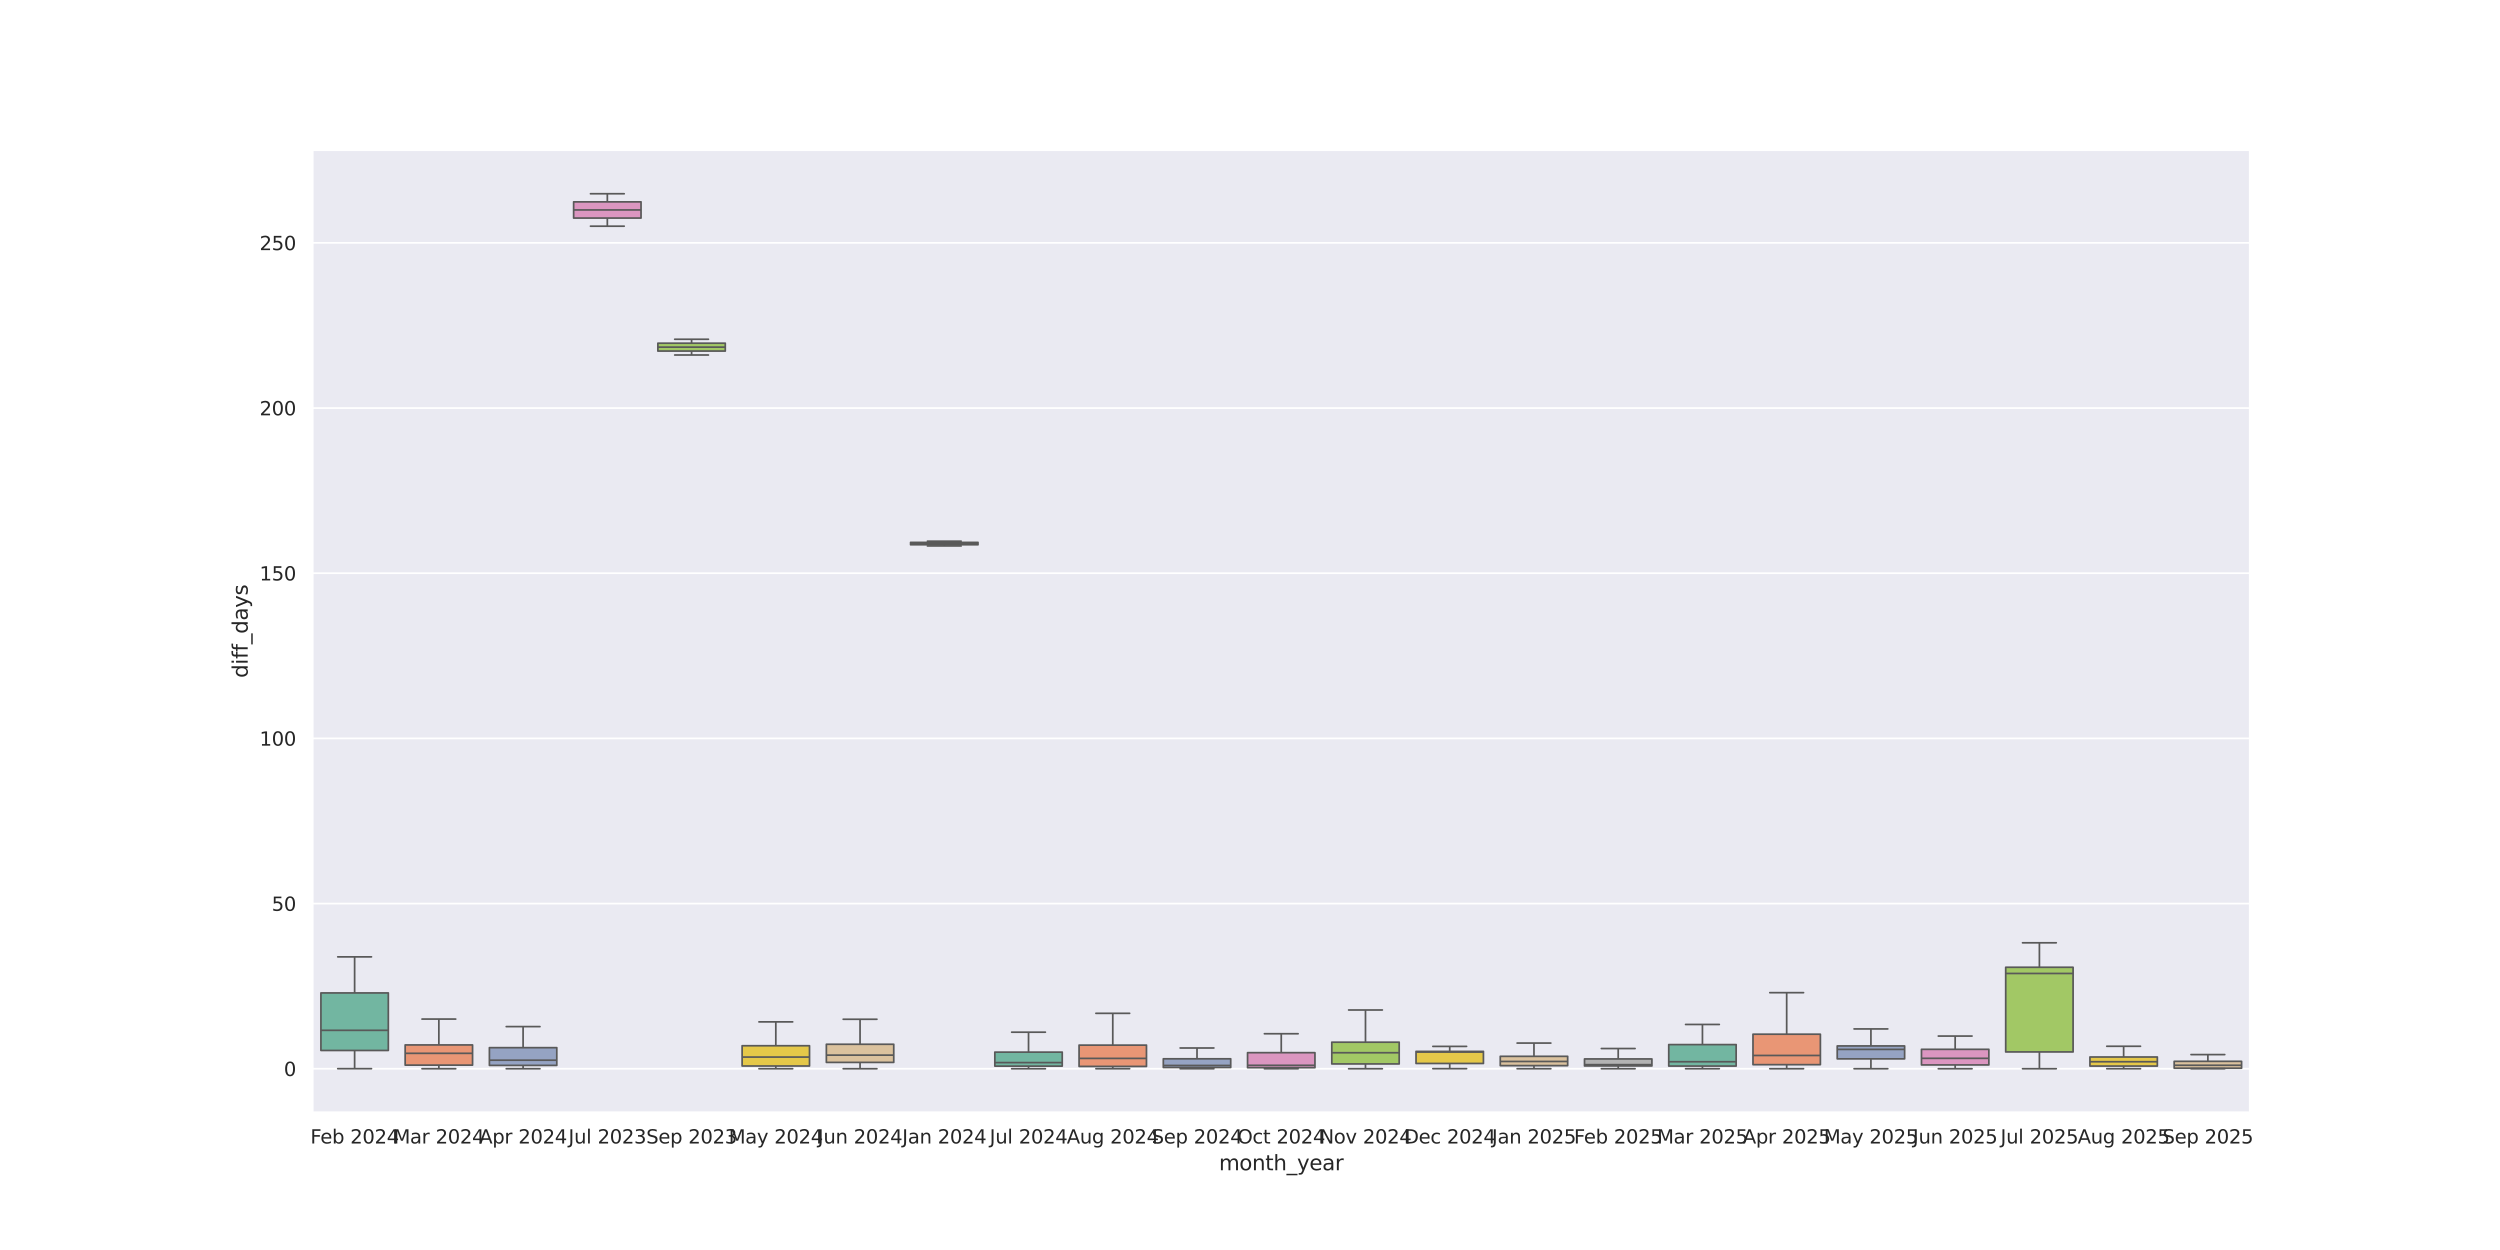 <?xml version="1.0" encoding="utf-8" standalone="no"?>
<!DOCTYPE svg PUBLIC "-//W3C//DTD SVG 1.1//EN"
  "http://www.w3.org/Graphics/SVG/1.1/DTD/svg11.dtd">
<svg xmlns:xlink="http://www.w3.org/1999/xlink" width="1440pt" height="720pt" viewBox="0 0 1440 720" xmlns="http://www.w3.org/2000/svg" version="1.1">
 <defs>
  <style type="text/css">*{stroke-linejoin: round; stroke-linecap: butt}</style>
 </defs>
 <g id="figure_1">
  <g id="patch_1">
   <path d="M 0 720 
L 1440 720 
L 1440 0 
L 0 0 
z
" style="fill: #ffffff"/>
  </g>
  <g id="axes_1">
   <g id="patch_2">
    <path d="M 180 640.8 
L 1296 640.8 
L 1296 86.4 
L 180 86.4 
z
" style="fill: #eaeaf2"/>
   </g>
   <g id="matplotlib.axis_1">
    <g id="xtick_1">
     <g id="text_1">
      <!-- Feb 2024 -->
      <g style="fill: #262626" transform="translate(178.779 658.658) scale(0.11 -0.11)">
       <defs>
        <path id="DejaVuSans-46" d="M 628 4666 
L 3309 4666 
L 3309 4134 
L 1259 4134 
L 1259 2759 
L 3109 2759 
L 3109 2228 
L 1259 2228 
L 1259 0 
L 628 0 
L 628 4666 
z
" transform="scale(0.016)"/>
        <path id="DejaVuSans-65" d="M 3597 1894 
L 3597 1613 
L 953 1613 
Q 991 1019 1311 708 
Q 1631 397 2203 397 
Q 2534 397 2845 478 
Q 3156 559 3463 722 
L 3463 178 
Q 3153 47 2828 -22 
Q 2503 -91 2169 -91 
Q 1331 -91 842 396 
Q 353 884 353 1716 
Q 353 2575 817 3079 
Q 1281 3584 2069 3584 
Q 2775 3584 3186 3129 
Q 3597 2675 3597 1894 
z
M 3022 2063 
Q 3016 2534 2758 2815 
Q 2500 3097 2075 3097 
Q 1594 3097 1305 2825 
Q 1016 2553 972 2059 
L 3022 2063 
z
" transform="scale(0.016)"/>
        <path id="DejaVuSans-62" d="M 3116 1747 
Q 3116 2381 2855 2742 
Q 2594 3103 2138 3103 
Q 1681 3103 1420 2742 
Q 1159 2381 1159 1747 
Q 1159 1113 1420 752 
Q 1681 391 2138 391 
Q 2594 391 2855 752 
Q 3116 1113 3116 1747 
z
M 1159 2969 
Q 1341 3281 1617 3432 
Q 1894 3584 2278 3584 
Q 2916 3584 3314 3078 
Q 3713 2572 3713 1747 
Q 3713 922 3314 415 
Q 2916 -91 2278 -91 
Q 1894 -91 1617 61 
Q 1341 213 1159 525 
L 1159 0 
L 581 0 
L 581 4863 
L 1159 4863 
L 1159 2969 
z
" transform="scale(0.016)"/>
        <path id="DejaVuSans-20" transform="scale(0.016)"/>
        <path id="DejaVuSans-32" d="M 1228 531 
L 3431 531 
L 3431 0 
L 469 0 
L 469 531 
Q 828 903 1448 1529 
Q 2069 2156 2228 2338 
Q 2531 2678 2651 2914 
Q 2772 3150 2772 3378 
Q 2772 3750 2511 3984 
Q 2250 4219 1831 4219 
Q 1534 4219 1204 4116 
Q 875 4013 500 3803 
L 500 4441 
Q 881 4594 1212 4672 
Q 1544 4750 1819 4750 
Q 2544 4750 2975 4387 
Q 3406 4025 3406 3419 
Q 3406 3131 3298 2873 
Q 3191 2616 2906 2266 
Q 2828 2175 2409 1742 
Q 1991 1309 1228 531 
z
" transform="scale(0.016)"/>
        <path id="DejaVuSans-30" d="M 2034 4250 
Q 1547 4250 1301 3770 
Q 1056 3291 1056 2328 
Q 1056 1369 1301 889 
Q 1547 409 2034 409 
Q 2525 409 2770 889 
Q 3016 1369 3016 2328 
Q 3016 3291 2770 3770 
Q 2525 4250 2034 4250 
z
M 2034 4750 
Q 2819 4750 3233 4129 
Q 3647 3509 3647 2328 
Q 3647 1150 3233 529 
Q 2819 -91 2034 -91 
Q 1250 -91 836 529 
Q 422 1150 422 2328 
Q 422 3509 836 4129 
Q 1250 4750 2034 4750 
z
" transform="scale(0.016)"/>
        <path id="DejaVuSans-34" d="M 2419 4116 
L 825 1625 
L 2419 1625 
L 2419 4116 
z
M 2253 4666 
L 3047 4666 
L 3047 1625 
L 3713 1625 
L 3713 1100 
L 3047 1100 
L 3047 0 
L 2419 0 
L 2419 1100 
L 313 1100 
L 313 1709 
L 2253 4666 
z
" transform="scale(0.016)"/>
       </defs>
       <use xlink:href="#DejaVuSans-46"/>
       <use xlink:href="#DejaVuSans-65" transform="translate(52.02 0)"/>
       <use xlink:href="#DejaVuSans-62" transform="translate(113.543 0)"/>
       <use xlink:href="#DejaVuSans-20" transform="translate(177.02 0)"/>
       <use xlink:href="#DejaVuSans-32" transform="translate(208.807 0)"/>
       <use xlink:href="#DejaVuSans-30" transform="translate(272.43 0)"/>
       <use xlink:href="#DejaVuSans-32" transform="translate(336.053 0)"/>
       <use xlink:href="#DejaVuSans-34" transform="translate(399.676 0)"/>
      </g>
     </g>
    </g>
    <g id="xtick_2">
     <g id="text_2">
      <!-- Mar 2024 -->
      <g style="fill: #262626" transform="translate(226.66 658.658) scale(0.11 -0.11)">
       <defs>
        <path id="DejaVuSans-4d" d="M 628 4666 
L 1569 4666 
L 2759 1491 
L 3956 4666 
L 4897 4666 
L 4897 0 
L 4281 0 
L 4281 4097 
L 3078 897 
L 2444 897 
L 1241 4097 
L 1241 0 
L 628 0 
L 628 4666 
z
" transform="scale(0.016)"/>
        <path id="DejaVuSans-61" d="M 2194 1759 
Q 1497 1759 1228 1600 
Q 959 1441 959 1056 
Q 959 750 1161 570 
Q 1363 391 1709 391 
Q 2188 391 2477 730 
Q 2766 1069 2766 1631 
L 2766 1759 
L 2194 1759 
z
M 3341 1997 
L 3341 0 
L 2766 0 
L 2766 531 
Q 2569 213 2275 61 
Q 1981 -91 1556 -91 
Q 1019 -91 701 211 
Q 384 513 384 1019 
Q 384 1609 779 1909 
Q 1175 2209 1959 2209 
L 2766 2209 
L 2766 2266 
Q 2766 2663 2505 2880 
Q 2244 3097 1772 3097 
Q 1472 3097 1187 3025 
Q 903 2953 641 2809 
L 641 3341 
Q 956 3463 1253 3523 
Q 1550 3584 1831 3584 
Q 2591 3584 2966 3190 
Q 3341 2797 3341 1997 
z
" transform="scale(0.016)"/>
        <path id="DejaVuSans-72" d="M 2631 2963 
Q 2534 3019 2420 3045 
Q 2306 3072 2169 3072 
Q 1681 3072 1420 2755 
Q 1159 2438 1159 1844 
L 1159 0 
L 581 0 
L 581 3500 
L 1159 3500 
L 1159 2956 
Q 1341 3275 1631 3429 
Q 1922 3584 2338 3584 
Q 2397 3584 2469 3576 
Q 2541 3569 2628 3553 
L 2631 2963 
z
" transform="scale(0.016)"/>
       </defs>
       <use xlink:href="#DejaVuSans-4d"/>
       <use xlink:href="#DejaVuSans-61" transform="translate(86.279 0)"/>
       <use xlink:href="#DejaVuSans-72" transform="translate(147.559 0)"/>
       <use xlink:href="#DejaVuSans-20" transform="translate(188.672 0)"/>
       <use xlink:href="#DejaVuSans-32" transform="translate(220.459 0)"/>
       <use xlink:href="#DejaVuSans-30" transform="translate(284.082 0)"/>
       <use xlink:href="#DejaVuSans-32" transform="translate(347.705 0)"/>
       <use xlink:href="#DejaVuSans-34" transform="translate(411.328 0)"/>
      </g>
     </g>
    </g>
    <g id="xtick_3">
     <g id="text_3">
      <!-- Apr 2024 -->
      <g style="fill: #262626" transform="translate(276.044 658.658) scale(0.11 -0.11)">
       <defs>
        <path id="DejaVuSans-41" d="M 2188 4044 
L 1331 1722 
L 3047 1722 
L 2188 4044 
z
M 1831 4666 
L 2547 4666 
L 4325 0 
L 3669 0 
L 3244 1197 
L 1141 1197 
L 716 0 
L 50 0 
L 1831 4666 
z
" transform="scale(0.016)"/>
        <path id="DejaVuSans-70" d="M 1159 525 
L 1159 -1331 
L 581 -1331 
L 581 3500 
L 1159 3500 
L 1159 2969 
Q 1341 3281 1617 3432 
Q 1894 3584 2278 3584 
Q 2916 3584 3314 3078 
Q 3713 2572 3713 1747 
Q 3713 922 3314 415 
Q 2916 -91 2278 -91 
Q 1894 -91 1617 61 
Q 1341 213 1159 525 
z
M 3116 1747 
Q 3116 2381 2855 2742 
Q 2594 3103 2138 3103 
Q 1681 3103 1420 2742 
Q 1159 2381 1159 1747 
Q 1159 1113 1420 752 
Q 1681 391 2138 391 
Q 2594 391 2855 752 
Q 3116 1113 3116 1747 
z
" transform="scale(0.016)"/>
       </defs>
       <use xlink:href="#DejaVuSans-41"/>
       <use xlink:href="#DejaVuSans-70" transform="translate(68.408 0)"/>
       <use xlink:href="#DejaVuSans-72" transform="translate(131.885 0)"/>
       <use xlink:href="#DejaVuSans-20" transform="translate(172.998 0)"/>
       <use xlink:href="#DejaVuSans-32" transform="translate(204.785 0)"/>
       <use xlink:href="#DejaVuSans-30" transform="translate(268.408 0)"/>
       <use xlink:href="#DejaVuSans-32" transform="translate(332.031 0)"/>
       <use xlink:href="#DejaVuSans-34" transform="translate(395.654 0)"/>
      </g>
     </g>
    </g>
    <g id="xtick_4">
     <g id="text_4">
      <!-- Jul 2023 -->
      <g style="fill: #262626" transform="translate(327.445 658.658) scale(0.11 -0.11)">
       <defs>
        <path id="DejaVuSans-4a" d="M 628 4666 
L 1259 4666 
L 1259 325 
Q 1259 -519 939 -900 
Q 619 -1281 -91 -1281 
L -331 -1281 
L -331 -750 
L -134 -750 
Q 284 -750 456 -515 
Q 628 -281 628 325 
L 628 4666 
z
" transform="scale(0.016)"/>
        <path id="DejaVuSans-75" d="M 544 1381 
L 544 3500 
L 1119 3500 
L 1119 1403 
Q 1119 906 1312 657 
Q 1506 409 1894 409 
Q 2359 409 2629 706 
Q 2900 1003 2900 1516 
L 2900 3500 
L 3475 3500 
L 3475 0 
L 2900 0 
L 2900 538 
Q 2691 219 2414 64 
Q 2138 -91 1772 -91 
Q 1169 -91 856 284 
Q 544 659 544 1381 
z
M 1991 3584 
L 1991 3584 
z
" transform="scale(0.016)"/>
        <path id="DejaVuSans-6c" d="M 603 4863 
L 1178 4863 
L 1178 0 
L 603 0 
L 603 4863 
z
" transform="scale(0.016)"/>
        <path id="DejaVuSans-33" d="M 2597 2516 
Q 3050 2419 3304 2112 
Q 3559 1806 3559 1356 
Q 3559 666 3084 287 
Q 2609 -91 1734 -91 
Q 1441 -91 1130 -33 
Q 819 25 488 141 
L 488 750 
Q 750 597 1062 519 
Q 1375 441 1716 441 
Q 2309 441 2620 675 
Q 2931 909 2931 1356 
Q 2931 1769 2642 2001 
Q 2353 2234 1838 2234 
L 1294 2234 
L 1294 2753 
L 1863 2753 
Q 2328 2753 2575 2939 
Q 2822 3125 2822 3475 
Q 2822 3834 2567 4026 
Q 2313 4219 1838 4219 
Q 1578 4219 1281 4162 
Q 984 4106 628 3988 
L 628 4550 
Q 988 4650 1302 4700 
Q 1616 4750 1894 4750 
Q 2613 4750 3031 4423 
Q 3450 4097 3450 3541 
Q 3450 3153 3228 2886 
Q 3006 2619 2597 2516 
z
" transform="scale(0.016)"/>
       </defs>
       <use xlink:href="#DejaVuSans-4a"/>
       <use xlink:href="#DejaVuSans-75" transform="translate(29.492 0)"/>
       <use xlink:href="#DejaVuSans-6c" transform="translate(92.871 0)"/>
       <use xlink:href="#DejaVuSans-20" transform="translate(120.654 0)"/>
       <use xlink:href="#DejaVuSans-32" transform="translate(152.441 0)"/>
       <use xlink:href="#DejaVuSans-30" transform="translate(216.064 0)"/>
       <use xlink:href="#DejaVuSans-32" transform="translate(279.688 0)"/>
       <use xlink:href="#DejaVuSans-33" transform="translate(343.311 0)"/>
      </g>
     </g>
    </g>
    <g id="xtick_5">
     <g id="text_5">
      <!-- Sep 2023 -->
      <g style="fill: #262626" transform="translate(372.235 658.658) scale(0.11 -0.11)">
       <defs>
        <path id="DejaVuSans-53" d="M 3425 4513 
L 3425 3897 
Q 3066 4069 2747 4153 
Q 2428 4238 2131 4238 
Q 1616 4238 1336 4038 
Q 1056 3838 1056 3469 
Q 1056 3159 1242 3001 
Q 1428 2844 1947 2747 
L 2328 2669 
Q 3034 2534 3370 2195 
Q 3706 1856 3706 1288 
Q 3706 609 3251 259 
Q 2797 -91 1919 -91 
Q 1588 -91 1214 -16 
Q 841 59 441 206 
L 441 856 
Q 825 641 1194 531 
Q 1563 422 1919 422 
Q 2459 422 2753 634 
Q 3047 847 3047 1241 
Q 3047 1584 2836 1778 
Q 2625 1972 2144 2069 
L 1759 2144 
Q 1053 2284 737 2584 
Q 422 2884 422 3419 
Q 422 4038 858 4394 
Q 1294 4750 2059 4750 
Q 2388 4750 2728 4690 
Q 3069 4631 3425 4513 
z
" transform="scale(0.016)"/>
       </defs>
       <use xlink:href="#DejaVuSans-53"/>
       <use xlink:href="#DejaVuSans-65" transform="translate(63.477 0)"/>
       <use xlink:href="#DejaVuSans-70" transform="translate(125 0)"/>
       <use xlink:href="#DejaVuSans-20" transform="translate(188.477 0)"/>
       <use xlink:href="#DejaVuSans-32" transform="translate(220.264 0)"/>
       <use xlink:href="#DejaVuSans-30" transform="translate(283.887 0)"/>
       <use xlink:href="#DejaVuSans-32" transform="translate(347.51 0)"/>
       <use xlink:href="#DejaVuSans-33" transform="translate(411.133 0)"/>
      </g>
     </g>
    </g>
    <g id="xtick_6">
     <g id="text_6">
      <!-- May 2024 -->
      <g style="fill: #262626" transform="translate(419.753 658.658) scale(0.11 -0.11)">
       <defs>
        <path id="DejaVuSans-79" d="M 2059 -325 
Q 1816 -950 1584 -1140 
Q 1353 -1331 966 -1331 
L 506 -1331 
L 506 -850 
L 844 -850 
Q 1081 -850 1212 -737 
Q 1344 -625 1503 -206 
L 1606 56 
L 191 3500 
L 800 3500 
L 1894 763 
L 2988 3500 
L 3597 3500 
L 2059 -325 
z
" transform="scale(0.016)"/>
       </defs>
       <use xlink:href="#DejaVuSans-4d"/>
       <use xlink:href="#DejaVuSans-61" transform="translate(86.279 0)"/>
       <use xlink:href="#DejaVuSans-79" transform="translate(147.559 0)"/>
       <use xlink:href="#DejaVuSans-20" transform="translate(206.738 0)"/>
       <use xlink:href="#DejaVuSans-32" transform="translate(238.525 0)"/>
       <use xlink:href="#DejaVuSans-30" transform="translate(302.148 0)"/>
       <use xlink:href="#DejaVuSans-32" transform="translate(365.771 0)"/>
       <use xlink:href="#DejaVuSans-34" transform="translate(429.395 0)"/>
      </g>
     </g>
    </g>
    <g id="xtick_7">
     <g id="text_7">
      <!-- Jun 2024 -->
      <g style="fill: #262626" transform="translate(471.052 658.658) scale(0.11 -0.11)">
       <defs>
        <path id="DejaVuSans-6e" d="M 3513 2113 
L 3513 0 
L 2938 0 
L 2938 2094 
Q 2938 2591 2744 2837 
Q 2550 3084 2163 3084 
Q 1697 3084 1428 2787 
Q 1159 2491 1159 1978 
L 1159 0 
L 581 0 
L 581 3500 
L 1159 3500 
L 1159 2956 
Q 1366 3272 1645 3428 
Q 1925 3584 2291 3584 
Q 2894 3584 3203 3211 
Q 3513 2838 3513 2113 
z
" transform="scale(0.016)"/>
       </defs>
       <use xlink:href="#DejaVuSans-4a"/>
       <use xlink:href="#DejaVuSans-75" transform="translate(29.492 0)"/>
       <use xlink:href="#DejaVuSans-6e" transform="translate(92.871 0)"/>
       <use xlink:href="#DejaVuSans-20" transform="translate(156.25 0)"/>
       <use xlink:href="#DejaVuSans-32" transform="translate(188.037 0)"/>
       <use xlink:href="#DejaVuSans-30" transform="translate(251.66 0)"/>
       <use xlink:href="#DejaVuSans-32" transform="translate(315.283 0)"/>
       <use xlink:href="#DejaVuSans-34" transform="translate(378.906 0)"/>
      </g>
     </g>
    </g>
    <g id="xtick_8">
     <g id="text_8">
      <!-- Jan 2024 -->
      <g style="fill: #262626" transform="translate(519.689 658.658) scale(0.11 -0.11)">
       <use xlink:href="#DejaVuSans-4a"/>
       <use xlink:href="#DejaVuSans-61" transform="translate(29.492 0)"/>
       <use xlink:href="#DejaVuSans-6e" transform="translate(90.771 0)"/>
       <use xlink:href="#DejaVuSans-20" transform="translate(154.15 0)"/>
       <use xlink:href="#DejaVuSans-32" transform="translate(185.938 0)"/>
       <use xlink:href="#DejaVuSans-30" transform="translate(249.561 0)"/>
       <use xlink:href="#DejaVuSans-32" transform="translate(313.184 0)"/>
       <use xlink:href="#DejaVuSans-34" transform="translate(376.807 0)"/>
      </g>
     </g>
    </g>
    <g id="xtick_9">
     <g id="text_9">
      <!-- Jul 2024 -->
      <g style="fill: #262626" transform="translate(570.053 658.658) scale(0.11 -0.11)">
       <use xlink:href="#DejaVuSans-4a"/>
       <use xlink:href="#DejaVuSans-75" transform="translate(29.492 0)"/>
       <use xlink:href="#DejaVuSans-6c" transform="translate(92.871 0)"/>
       <use xlink:href="#DejaVuSans-20" transform="translate(120.654 0)"/>
       <use xlink:href="#DejaVuSans-32" transform="translate(152.441 0)"/>
       <use xlink:href="#DejaVuSans-30" transform="translate(216.064 0)"/>
       <use xlink:href="#DejaVuSans-32" transform="translate(279.688 0)"/>
       <use xlink:href="#DejaVuSans-34" transform="translate(343.311 0)"/>
      </g>
     </g>
    </g>
    <g id="xtick_10">
     <g id="text_10">
      <!-- Aug 2024 -->
      <g style="fill: #262626" transform="translate(614.471 658.658) scale(0.11 -0.11)">
       <defs>
        <path id="DejaVuSans-67" d="M 2906 1791 
Q 2906 2416 2648 2759 
Q 2391 3103 1925 3103 
Q 1463 3103 1205 2759 
Q 947 2416 947 1791 
Q 947 1169 1205 825 
Q 1463 481 1925 481 
Q 2391 481 2648 825 
Q 2906 1169 2906 1791 
z
M 3481 434 
Q 3481 -459 3084 -895 
Q 2688 -1331 1869 -1331 
Q 1566 -1331 1297 -1286 
Q 1028 -1241 775 -1147 
L 775 -588 
Q 1028 -725 1275 -790 
Q 1522 -856 1778 -856 
Q 2344 -856 2625 -561 
Q 2906 -266 2906 331 
L 2906 616 
Q 2728 306 2450 153 
Q 2172 0 1784 0 
Q 1141 0 747 490 
Q 353 981 353 1791 
Q 353 2603 747 3093 
Q 1141 3584 1784 3584 
Q 2172 3584 2450 3431 
Q 2728 3278 2906 2969 
L 2906 3500 
L 3481 3500 
L 3481 434 
z
" transform="scale(0.016)"/>
       </defs>
       <use xlink:href="#DejaVuSans-41"/>
       <use xlink:href="#DejaVuSans-75" transform="translate(68.408 0)"/>
       <use xlink:href="#DejaVuSans-67" transform="translate(131.787 0)"/>
       <use xlink:href="#DejaVuSans-20" transform="translate(195.264 0)"/>
       <use xlink:href="#DejaVuSans-32" transform="translate(227.051 0)"/>
       <use xlink:href="#DejaVuSans-30" transform="translate(290.674 0)"/>
       <use xlink:href="#DejaVuSans-32" transform="translate(354.297 0)"/>
       <use xlink:href="#DejaVuSans-34" transform="translate(417.92 0)"/>
      </g>
     </g>
    </g>
    <g id="xtick_11">
     <g id="text_11">
      <!-- Sep 2024 -->
      <g style="fill: #262626" transform="translate(663.365 658.658) scale(0.11 -0.11)">
       <use xlink:href="#DejaVuSans-53"/>
       <use xlink:href="#DejaVuSans-65" transform="translate(63.477 0)"/>
       <use xlink:href="#DejaVuSans-70" transform="translate(125 0)"/>
       <use xlink:href="#DejaVuSans-20" transform="translate(188.477 0)"/>
       <use xlink:href="#DejaVuSans-32" transform="translate(220.264 0)"/>
       <use xlink:href="#DejaVuSans-30" transform="translate(283.887 0)"/>
       <use xlink:href="#DejaVuSans-32" transform="translate(347.51 0)"/>
       <use xlink:href="#DejaVuSans-34" transform="translate(411.133 0)"/>
      </g>
     </g>
    </g>
    <g id="xtick_12">
     <g id="text_12">
      <!-- Oct 2024 -->
      <g style="fill: #262626" transform="translate(712.745 658.658) scale(0.11 -0.11)">
       <defs>
        <path id="DejaVuSans-4f" d="M 2522 4238 
Q 1834 4238 1429 3725 
Q 1025 3213 1025 2328 
Q 1025 1447 1429 934 
Q 1834 422 2522 422 
Q 3209 422 3611 934 
Q 4013 1447 4013 2328 
Q 4013 3213 3611 3725 
Q 3209 4238 2522 4238 
z
M 2522 4750 
Q 3503 4750 4090 4092 
Q 4678 3434 4678 2328 
Q 4678 1225 4090 567 
Q 3503 -91 2522 -91 
Q 1538 -91 948 565 
Q 359 1222 359 2328 
Q 359 3434 948 4092 
Q 1538 4750 2522 4750 
z
" transform="scale(0.016)"/>
        <path id="DejaVuSans-63" d="M 3122 3366 
L 3122 2828 
Q 2878 2963 2633 3030 
Q 2388 3097 2138 3097 
Q 1578 3097 1268 2742 
Q 959 2388 959 1747 
Q 959 1106 1268 751 
Q 1578 397 2138 397 
Q 2388 397 2633 464 
Q 2878 531 3122 666 
L 3122 134 
Q 2881 22 2623 -34 
Q 2366 -91 2075 -91 
Q 1284 -91 818 406 
Q 353 903 353 1747 
Q 353 2603 823 3093 
Q 1294 3584 2113 3584 
Q 2378 3584 2631 3529 
Q 2884 3475 3122 3366 
z
" transform="scale(0.016)"/>
        <path id="DejaVuSans-74" d="M 1172 4494 
L 1172 3500 
L 2356 3500 
L 2356 3053 
L 1172 3053 
L 1172 1153 
Q 1172 725 1289 603 
Q 1406 481 1766 481 
L 2356 481 
L 2356 0 
L 1766 0 
Q 1100 0 847 248 
Q 594 497 594 1153 
L 594 3053 
L 172 3053 
L 172 3500 
L 594 3500 
L 594 4494 
L 1172 4494 
z
" transform="scale(0.016)"/>
       </defs>
       <use xlink:href="#DejaVuSans-4f"/>
       <use xlink:href="#DejaVuSans-63" transform="translate(78.711 0)"/>
       <use xlink:href="#DejaVuSans-74" transform="translate(133.691 0)"/>
       <use xlink:href="#DejaVuSans-20" transform="translate(172.9 0)"/>
       <use xlink:href="#DejaVuSans-32" transform="translate(204.688 0)"/>
       <use xlink:href="#DejaVuSans-30" transform="translate(268.311 0)"/>
       <use xlink:href="#DejaVuSans-32" transform="translate(331.934 0)"/>
       <use xlink:href="#DejaVuSans-34" transform="translate(395.557 0)"/>
      </g>
     </g>
    </g>
    <g id="xtick_13">
     <g id="text_13">
      <!-- Nov 2024 -->
      <g style="fill: #262626" transform="translate(760.041 658.658) scale(0.11 -0.11)">
       <defs>
        <path id="DejaVuSans-4e" d="M 628 4666 
L 1478 4666 
L 3547 763 
L 3547 4666 
L 4159 4666 
L 4159 0 
L 3309 0 
L 1241 3903 
L 1241 0 
L 628 0 
L 628 4666 
z
" transform="scale(0.016)"/>
        <path id="DejaVuSans-6f" d="M 1959 3097 
Q 1497 3097 1228 2736 
Q 959 2375 959 1747 
Q 959 1119 1226 758 
Q 1494 397 1959 397 
Q 2419 397 2687 759 
Q 2956 1122 2956 1747 
Q 2956 2369 2687 2733 
Q 2419 3097 1959 3097 
z
M 1959 3584 
Q 2709 3584 3137 3096 
Q 3566 2609 3566 1747 
Q 3566 888 3137 398 
Q 2709 -91 1959 -91 
Q 1206 -91 779 398 
Q 353 888 353 1747 
Q 353 2609 779 3096 
Q 1206 3584 1959 3584 
z
" transform="scale(0.016)"/>
        <path id="DejaVuSans-76" d="M 191 3500 
L 800 3500 
L 1894 563 
L 2988 3500 
L 3597 3500 
L 2284 0 
L 1503 0 
L 191 3500 
z
" transform="scale(0.016)"/>
       </defs>
       <use xlink:href="#DejaVuSans-4e"/>
       <use xlink:href="#DejaVuSans-6f" transform="translate(74.805 0)"/>
       <use xlink:href="#DejaVuSans-76" transform="translate(135.986 0)"/>
       <use xlink:href="#DejaVuSans-20" transform="translate(195.166 0)"/>
       <use xlink:href="#DejaVuSans-32" transform="translate(226.953 0)"/>
       <use xlink:href="#DejaVuSans-30" transform="translate(290.576 0)"/>
       <use xlink:href="#DejaVuSans-32" transform="translate(354.199 0)"/>
       <use xlink:href="#DejaVuSans-34" transform="translate(417.822 0)"/>
      </g>
     </g>
    </g>
    <g id="xtick_14">
     <g id="text_14">
      <!-- Dec 2024 -->
      <g style="fill: #262626" transform="translate(808.655 658.658) scale(0.11 -0.11)">
       <defs>
        <path id="DejaVuSans-44" d="M 1259 4147 
L 1259 519 
L 2022 519 
Q 2988 519 3436 956 
Q 3884 1394 3884 2338 
Q 3884 3275 3436 3711 
Q 2988 4147 2022 4147 
L 1259 4147 
z
M 628 4666 
L 1925 4666 
Q 3281 4666 3915 4102 
Q 4550 3538 4550 2338 
Q 4550 1131 3912 565 
Q 3275 0 1925 0 
L 628 0 
L 628 4666 
z
" transform="scale(0.016)"/>
       </defs>
       <use xlink:href="#DejaVuSans-44"/>
       <use xlink:href="#DejaVuSans-65" transform="translate(77.002 0)"/>
       <use xlink:href="#DejaVuSans-63" transform="translate(138.525 0)"/>
       <use xlink:href="#DejaVuSans-20" transform="translate(193.506 0)"/>
       <use xlink:href="#DejaVuSans-32" transform="translate(225.293 0)"/>
       <use xlink:href="#DejaVuSans-30" transform="translate(288.916 0)"/>
       <use xlink:href="#DejaVuSans-32" transform="translate(352.539 0)"/>
       <use xlink:href="#DejaVuSans-34" transform="translate(416.162 0)"/>
      </g>
     </g>
    </g>
    <g id="xtick_15">
     <g id="text_15">
      <!-- Jan 2025 -->
      <g style="fill: #262626" transform="translate(859.341 658.658) scale(0.11 -0.11)">
       <defs>
        <path id="DejaVuSans-35" d="M 691 4666 
L 3169 4666 
L 3169 4134 
L 1269 4134 
L 1269 2991 
Q 1406 3038 1543 3061 
Q 1681 3084 1819 3084 
Q 2600 3084 3056 2656 
Q 3513 2228 3513 1497 
Q 3513 744 3044 326 
Q 2575 -91 1722 -91 
Q 1428 -91 1123 -41 
Q 819 9 494 109 
L 494 744 
Q 775 591 1075 516 
Q 1375 441 1709 441 
Q 2250 441 2565 725 
Q 2881 1009 2881 1497 
Q 2881 1984 2565 2268 
Q 2250 2553 1709 2553 
Q 1456 2553 1204 2497 
Q 953 2441 691 2322 
L 691 4666 
z
" transform="scale(0.016)"/>
       </defs>
       <use xlink:href="#DejaVuSans-4a"/>
       <use xlink:href="#DejaVuSans-61" transform="translate(29.492 0)"/>
       <use xlink:href="#DejaVuSans-6e" transform="translate(90.771 0)"/>
       <use xlink:href="#DejaVuSans-20" transform="translate(154.15 0)"/>
       <use xlink:href="#DejaVuSans-32" transform="translate(185.938 0)"/>
       <use xlink:href="#DejaVuSans-30" transform="translate(249.561 0)"/>
       <use xlink:href="#DejaVuSans-32" transform="translate(313.184 0)"/>
       <use xlink:href="#DejaVuSans-35" transform="translate(376.807 0)"/>
      </g>
     </g>
    </g>
    <g id="xtick_16">
     <g id="text_16">
      <!-- Feb 2025 -->
      <g style="fill: #262626" transform="translate(906.605 658.658) scale(0.11 -0.11)">
       <use xlink:href="#DejaVuSans-46"/>
       <use xlink:href="#DejaVuSans-65" transform="translate(52.02 0)"/>
       <use xlink:href="#DejaVuSans-62" transform="translate(113.543 0)"/>
       <use xlink:href="#DejaVuSans-20" transform="translate(177.02 0)"/>
       <use xlink:href="#DejaVuSans-32" transform="translate(208.807 0)"/>
       <use xlink:href="#DejaVuSans-30" transform="translate(272.43 0)"/>
       <use xlink:href="#DejaVuSans-32" transform="translate(336.053 0)"/>
       <use xlink:href="#DejaVuSans-35" transform="translate(399.676 0)"/>
      </g>
     </g>
    </g>
    <g id="xtick_17">
     <g id="text_17">
      <!-- Mar 2025 -->
      <g style="fill: #262626" transform="translate(954.486 658.658) scale(0.11 -0.11)">
       <use xlink:href="#DejaVuSans-4d"/>
       <use xlink:href="#DejaVuSans-61" transform="translate(86.279 0)"/>
       <use xlink:href="#DejaVuSans-72" transform="translate(147.559 0)"/>
       <use xlink:href="#DejaVuSans-20" transform="translate(188.672 0)"/>
       <use xlink:href="#DejaVuSans-32" transform="translate(220.459 0)"/>
       <use xlink:href="#DejaVuSans-30" transform="translate(284.082 0)"/>
       <use xlink:href="#DejaVuSans-32" transform="translate(347.705 0)"/>
       <use xlink:href="#DejaVuSans-35" transform="translate(411.328 0)"/>
      </g>
     </g>
    </g>
    <g id="xtick_18">
     <g id="text_18">
      <!-- Apr 2025 -->
      <g style="fill: #262626" transform="translate(1003.87 658.658) scale(0.11 -0.11)">
       <use xlink:href="#DejaVuSans-41"/>
       <use xlink:href="#DejaVuSans-70" transform="translate(68.408 0)"/>
       <use xlink:href="#DejaVuSans-72" transform="translate(131.885 0)"/>
       <use xlink:href="#DejaVuSans-20" transform="translate(172.998 0)"/>
       <use xlink:href="#DejaVuSans-32" transform="translate(204.785 0)"/>
       <use xlink:href="#DejaVuSans-30" transform="translate(268.408 0)"/>
       <use xlink:href="#DejaVuSans-32" transform="translate(332.031 0)"/>
       <use xlink:href="#DejaVuSans-35" transform="translate(395.654 0)"/>
      </g>
     </g>
    </g>
    <g id="xtick_19">
     <g id="text_19">
      <!-- May 2025 -->
      <g style="fill: #262626" transform="translate(1050.535 658.658) scale(0.11 -0.11)">
       <use xlink:href="#DejaVuSans-4d"/>
       <use xlink:href="#DejaVuSans-61" transform="translate(86.279 0)"/>
       <use xlink:href="#DejaVuSans-79" transform="translate(147.559 0)"/>
       <use xlink:href="#DejaVuSans-20" transform="translate(206.738 0)"/>
       <use xlink:href="#DejaVuSans-32" transform="translate(238.525 0)"/>
       <use xlink:href="#DejaVuSans-30" transform="translate(302.148 0)"/>
       <use xlink:href="#DejaVuSans-32" transform="translate(365.771 0)"/>
       <use xlink:href="#DejaVuSans-35" transform="translate(429.395 0)"/>
      </g>
     </g>
    </g>
    <g id="xtick_20">
     <g id="text_20">
      <!-- Jun 2025 -->
      <g style="fill: #262626" transform="translate(1101.835 658.658) scale(0.11 -0.11)">
       <use xlink:href="#DejaVuSans-4a"/>
       <use xlink:href="#DejaVuSans-75" transform="translate(29.492 0)"/>
       <use xlink:href="#DejaVuSans-6e" transform="translate(92.871 0)"/>
       <use xlink:href="#DejaVuSans-20" transform="translate(156.25 0)"/>
       <use xlink:href="#DejaVuSans-32" transform="translate(188.037 0)"/>
       <use xlink:href="#DejaVuSans-30" transform="translate(251.66 0)"/>
       <use xlink:href="#DejaVuSans-32" transform="translate(315.283 0)"/>
       <use xlink:href="#DejaVuSans-35" transform="translate(378.906 0)"/>
      </g>
     </g>
    </g>
    <g id="xtick_21">
     <g id="text_21">
      <!-- Jul 2025 -->
      <g style="fill: #262626" transform="translate(1152.314 658.658) scale(0.11 -0.11)">
       <use xlink:href="#DejaVuSans-4a"/>
       <use xlink:href="#DejaVuSans-75" transform="translate(29.492 0)"/>
       <use xlink:href="#DejaVuSans-6c" transform="translate(92.871 0)"/>
       <use xlink:href="#DejaVuSans-20" transform="translate(120.654 0)"/>
       <use xlink:href="#DejaVuSans-32" transform="translate(152.441 0)"/>
       <use xlink:href="#DejaVuSans-30" transform="translate(216.064 0)"/>
       <use xlink:href="#DejaVuSans-32" transform="translate(279.688 0)"/>
       <use xlink:href="#DejaVuSans-35" transform="translate(343.311 0)"/>
      </g>
     </g>
    </g>
    <g id="xtick_22">
     <g id="text_22">
      <!-- Aug 2025 -->
      <g style="fill: #262626" transform="translate(1196.732 658.658) scale(0.11 -0.11)">
       <use xlink:href="#DejaVuSans-41"/>
       <use xlink:href="#DejaVuSans-75" transform="translate(68.408 0)"/>
       <use xlink:href="#DejaVuSans-67" transform="translate(131.787 0)"/>
       <use xlink:href="#DejaVuSans-20" transform="translate(195.264 0)"/>
       <use xlink:href="#DejaVuSans-32" transform="translate(227.051 0)"/>
       <use xlink:href="#DejaVuSans-30" transform="translate(290.674 0)"/>
       <use xlink:href="#DejaVuSans-32" transform="translate(354.297 0)"/>
       <use xlink:href="#DejaVuSans-35" transform="translate(417.92 0)"/>
      </g>
     </g>
    </g>
    <g id="xtick_23">
     <g id="text_23">
      <!-- Sep 2025 -->
      <g style="fill: #262626" transform="translate(1245.626 658.658) scale(0.11 -0.11)">
       <use xlink:href="#DejaVuSans-53"/>
       <use xlink:href="#DejaVuSans-65" transform="translate(63.477 0)"/>
       <use xlink:href="#DejaVuSans-70" transform="translate(125 0)"/>
       <use xlink:href="#DejaVuSans-20" transform="translate(188.477 0)"/>
       <use xlink:href="#DejaVuSans-32" transform="translate(220.264 0)"/>
       <use xlink:href="#DejaVuSans-30" transform="translate(283.887 0)"/>
       <use xlink:href="#DejaVuSans-32" transform="translate(347.51 0)"/>
       <use xlink:href="#DejaVuSans-35" transform="translate(411.133 0)"/>
      </g>
     </g>
    </g>
    <g id="text_24">
     <!-- month_year -->
     <g style="fill: #262626" transform="translate(702.141 674.064) scale(0.12 -0.12)">
      <defs>
       <path id="DejaVuSans-6d" d="M 3328 2828 
Q 3544 3216 3844 3400 
Q 4144 3584 4550 3584 
Q 5097 3584 5394 3201 
Q 5691 2819 5691 2113 
L 5691 0 
L 5113 0 
L 5113 2094 
Q 5113 2597 4934 2840 
Q 4756 3084 4391 3084 
Q 3944 3084 3684 2787 
Q 3425 2491 3425 1978 
L 3425 0 
L 2847 0 
L 2847 2094 
Q 2847 2600 2669 2842 
Q 2491 3084 2119 3084 
Q 1678 3084 1418 2786 
Q 1159 2488 1159 1978 
L 1159 0 
L 581 0 
L 581 3500 
L 1159 3500 
L 1159 2956 
Q 1356 3278 1631 3431 
Q 1906 3584 2284 3584 
Q 2666 3584 2933 3390 
Q 3200 3197 3328 2828 
z
" transform="scale(0.016)"/>
       <path id="DejaVuSans-68" d="M 3513 2113 
L 3513 0 
L 2938 0 
L 2938 2094 
Q 2938 2591 2744 2837 
Q 2550 3084 2163 3084 
Q 1697 3084 1428 2787 
Q 1159 2491 1159 1978 
L 1159 0 
L 581 0 
L 581 4863 
L 1159 4863 
L 1159 2956 
Q 1366 3272 1645 3428 
Q 1925 3584 2291 3584 
Q 2894 3584 3203 3211 
Q 3513 2838 3513 2113 
z
" transform="scale(0.016)"/>
       <path id="DejaVuSans-5f" d="M 3263 -1063 
L 3263 -1509 
L -63 -1509 
L -63 -1063 
L 3263 -1063 
z
" transform="scale(0.016)"/>
      </defs>
      <use xlink:href="#DejaVuSans-6d"/>
      <use xlink:href="#DejaVuSans-6f" transform="translate(97.412 0)"/>
      <use xlink:href="#DejaVuSans-6e" transform="translate(158.594 0)"/>
      <use xlink:href="#DejaVuSans-74" transform="translate(221.973 0)"/>
      <use xlink:href="#DejaVuSans-68" transform="translate(261.182 0)"/>
      <use xlink:href="#DejaVuSans-5f" transform="translate(324.561 0)"/>
      <use xlink:href="#DejaVuSans-79" transform="translate(374.561 0)"/>
      <use xlink:href="#DejaVuSans-65" transform="translate(433.74 0)"/>
      <use xlink:href="#DejaVuSans-61" transform="translate(495.264 0)"/>
      <use xlink:href="#DejaVuSans-72" transform="translate(556.543 0)"/>
     </g>
    </g>
   </g>
   <g id="matplotlib.axis_2">
    <g id="ytick_1">
     <g id="line2d_1">
      <path d="M 180 615.6 
L 1296 615.6 
" clip-path="url(#p329df99261)" style="fill: none; stroke: #ffffff; stroke-linecap: round"/>
     </g>
     <g id="text_25">
      <!-- 0 -->
      <g style="fill: #262626" transform="translate(163.501 619.779) scale(0.11 -0.11)">
       <use xlink:href="#DejaVuSans-30"/>
      </g>
     </g>
    </g>
    <g id="ytick_2">
     <g id="line2d_2">
      <path d="M 180 520.46 
L 1296 520.46 
" clip-path="url(#p329df99261)" style="fill: none; stroke: #ffffff; stroke-linecap: round"/>
     </g>
     <g id="text_26">
      <!-- 50 -->
      <g style="fill: #262626" transform="translate(156.502 524.639) scale(0.11 -0.11)">
       <use xlink:href="#DejaVuSans-35"/>
       <use xlink:href="#DejaVuSans-30" transform="translate(63.623 0)"/>
      </g>
     </g>
    </g>
    <g id="ytick_3">
     <g id="line2d_3">
      <path d="M 180 425.32 
L 1296 425.32 
" clip-path="url(#p329df99261)" style="fill: none; stroke: #ffffff; stroke-linecap: round"/>
     </g>
     <g id="text_27">
      <!-- 100 -->
      <g style="fill: #262626" transform="translate(149.504 429.5) scale(0.11 -0.11)">
       <defs>
        <path id="DejaVuSans-31" d="M 794 531 
L 1825 531 
L 1825 4091 
L 703 3866 
L 703 4441 
L 1819 4666 
L 2450 4666 
L 2450 531 
L 3481 531 
L 3481 0 
L 794 0 
L 794 531 
z
" transform="scale(0.016)"/>
       </defs>
       <use xlink:href="#DejaVuSans-31"/>
       <use xlink:href="#DejaVuSans-30" transform="translate(63.623 0)"/>
       <use xlink:href="#DejaVuSans-30" transform="translate(127.246 0)"/>
      </g>
     </g>
    </g>
    <g id="ytick_4">
     <g id="line2d_4">
      <path d="M 180 330.181 
L 1296 330.181 
" clip-path="url(#p329df99261)" style="fill: none; stroke: #ffffff; stroke-linecap: round"/>
     </g>
     <g id="text_28">
      <!-- 150 -->
      <g style="fill: #262626" transform="translate(149.504 334.36) scale(0.11 -0.11)">
       <use xlink:href="#DejaVuSans-31"/>
       <use xlink:href="#DejaVuSans-35" transform="translate(63.623 0)"/>
       <use xlink:href="#DejaVuSans-30" transform="translate(127.246 0)"/>
      </g>
     </g>
    </g>
    <g id="ytick_5">
     <g id="line2d_5">
      <path d="M 180 235.041 
L 1296 235.041 
" clip-path="url(#p329df99261)" style="fill: none; stroke: #ffffff; stroke-linecap: round"/>
     </g>
     <g id="text_29">
      <!-- 200 -->
      <g style="fill: #262626" transform="translate(149.504 239.22) scale(0.11 -0.11)">
       <use xlink:href="#DejaVuSans-32"/>
       <use xlink:href="#DejaVuSans-30" transform="translate(63.623 0)"/>
       <use xlink:href="#DejaVuSans-30" transform="translate(127.246 0)"/>
      </g>
     </g>
    </g>
    <g id="ytick_6">
     <g id="line2d_6">
      <path d="M 180 139.901 
L 1296 139.901 
" clip-path="url(#p329df99261)" style="fill: none; stroke: #ffffff; stroke-linecap: round"/>
     </g>
     <g id="text_30">
      <!-- 250 -->
      <g style="fill: #262626" transform="translate(149.504 144.08) scale(0.11 -0.11)">
       <use xlink:href="#DejaVuSans-32"/>
       <use xlink:href="#DejaVuSans-35" transform="translate(63.623 0)"/>
       <use xlink:href="#DejaVuSans-30" transform="translate(127.246 0)"/>
      </g>
     </g>
    </g>
    <g id="text_31">
     <!-- diff_days -->
     <g style="fill: #262626" transform="translate(142.674 390.463) rotate(-90) scale(0.12 -0.12)">
      <defs>
       <path id="DejaVuSans-64" d="M 2906 2969 
L 2906 4863 
L 3481 4863 
L 3481 0 
L 2906 0 
L 2906 525 
Q 2725 213 2448 61 
Q 2172 -91 1784 -91 
Q 1150 -91 751 415 
Q 353 922 353 1747 
Q 353 2572 751 3078 
Q 1150 3584 1784 3584 
Q 2172 3584 2448 3432 
Q 2725 3281 2906 2969 
z
M 947 1747 
Q 947 1113 1208 752 
Q 1469 391 1925 391 
Q 2381 391 2643 752 
Q 2906 1113 2906 1747 
Q 2906 2381 2643 2742 
Q 2381 3103 1925 3103 
Q 1469 3103 1208 2742 
Q 947 2381 947 1747 
z
" transform="scale(0.016)"/>
       <path id="DejaVuSans-69" d="M 603 3500 
L 1178 3500 
L 1178 0 
L 603 0 
L 603 3500 
z
M 603 4863 
L 1178 4863 
L 1178 4134 
L 603 4134 
L 603 4863 
z
" transform="scale(0.016)"/>
       <path id="DejaVuSans-66" d="M 2375 4863 
L 2375 4384 
L 1825 4384 
Q 1516 4384 1395 4259 
Q 1275 4134 1275 3809 
L 1275 3500 
L 2222 3500 
L 2222 3053 
L 1275 3053 
L 1275 0 
L 697 0 
L 697 3053 
L 147 3053 
L 147 3500 
L 697 3500 
L 697 3744 
Q 697 4328 969 4595 
Q 1241 4863 1831 4863 
L 2375 4863 
z
" transform="scale(0.016)"/>
       <path id="DejaVuSans-73" d="M 2834 3397 
L 2834 2853 
Q 2591 2978 2328 3040 
Q 2066 3103 1784 3103 
Q 1356 3103 1142 2972 
Q 928 2841 928 2578 
Q 928 2378 1081 2264 
Q 1234 2150 1697 2047 
L 1894 2003 
Q 2506 1872 2764 1633 
Q 3022 1394 3022 966 
Q 3022 478 2636 193 
Q 2250 -91 1575 -91 
Q 1294 -91 989 -36 
Q 684 19 347 128 
L 347 722 
Q 666 556 975 473 
Q 1284 391 1588 391 
Q 1994 391 2212 530 
Q 2431 669 2431 922 
Q 2431 1156 2273 1281 
Q 2116 1406 1581 1522 
L 1381 1569 
Q 847 1681 609 1914 
Q 372 2147 372 2553 
Q 372 3047 722 3315 
Q 1072 3584 1716 3584 
Q 2034 3584 2315 3537 
Q 2597 3491 2834 3397 
z
" transform="scale(0.016)"/>
      </defs>
      <use xlink:href="#DejaVuSans-64"/>
      <use xlink:href="#DejaVuSans-69" transform="translate(63.477 0)"/>
      <use xlink:href="#DejaVuSans-66" transform="translate(91.26 0)"/>
      <use xlink:href="#DejaVuSans-66" transform="translate(126.465 0)"/>
      <use xlink:href="#DejaVuSans-5f" transform="translate(161.67 0)"/>
      <use xlink:href="#DejaVuSans-64" transform="translate(211.67 0)"/>
      <use xlink:href="#DejaVuSans-61" transform="translate(275.146 0)"/>
      <use xlink:href="#DejaVuSans-79" transform="translate(336.426 0)"/>
      <use xlink:href="#DejaVuSans-73" transform="translate(395.605 0)"/>
     </g>
    </g>
   </g>
   <g id="patch_3">
    <path d="M 184.852 605.051 
L 223.67 605.051 
L 223.67 571.929 
L 184.852 571.929 
L 184.852 605.051 
z
" clip-path="url(#p329df99261)" style="fill: #72b6a1; stroke: #595959; stroke-linejoin: miter"/>
   </g>
   <g id="line2d_7">
    <path d="M 204.261 605.051 
L 204.261 615.548 
" clip-path="url(#p329df99261)" style="fill: none; stroke: #595959"/>
   </g>
   <g id="line2d_8">
    <path d="M 204.261 571.929 
L 204.261 551.142 
" clip-path="url(#p329df99261)" style="fill: none; stroke: #595959"/>
   </g>
   <g id="line2d_9">
    <path d="M 194.557 615.548 
L 213.965 615.548 
" clip-path="url(#p329df99261)" style="fill: none; stroke: #595959; stroke-linecap: round"/>
   </g>
   <g id="line2d_10">
    <path d="M 194.557 551.142 
L 213.965 551.142 
" clip-path="url(#p329df99261)" style="fill: none; stroke: #595959; stroke-linecap: round"/>
   </g>
   <g id="patch_4">
    <path d="M 233.374 613.516 
L 272.191 613.516 
L 272.191 601.884 
L 233.374 601.884 
L 233.374 613.516 
z
" clip-path="url(#p329df99261)" style="fill: #e99675; stroke: #595959; stroke-linejoin: miter"/>
   </g>
   <g id="line2d_11">
    <path d="M 252.783 613.516 
L 252.783 615.593 
" clip-path="url(#p329df99261)" style="fill: none; stroke: #595959"/>
   </g>
   <g id="line2d_12">
    <path d="M 252.783 601.884 
L 252.783 586.996 
" clip-path="url(#p329df99261)" style="fill: none; stroke: #595959"/>
   </g>
   <g id="line2d_13">
    <path d="M 243.078 615.593 
L 262.487 615.593 
" clip-path="url(#p329df99261)" style="fill: none; stroke: #595959; stroke-linecap: round"/>
   </g>
   <g id="line2d_14">
    <path d="M 243.078 586.996 
L 262.487 586.996 
" clip-path="url(#p329df99261)" style="fill: none; stroke: #595959; stroke-linecap: round"/>
   </g>
   <g id="patch_5">
    <path d="M 281.896 613.657 
L 320.713 613.657 
L 320.713 603.454 
L 281.896 603.454 
L 281.896 613.657 
z
" clip-path="url(#p329df99261)" style="fill: #95a3c3; stroke: #595959; stroke-linejoin: miter"/>
   </g>
   <g id="line2d_15">
    <path d="M 301.304 613.657 
L 301.304 615.6 
" clip-path="url(#p329df99261)" style="fill: none; stroke: #595959"/>
   </g>
   <g id="line2d_16">
    <path d="M 301.304 603.454 
L 301.304 591.336 
" clip-path="url(#p329df99261)" style="fill: none; stroke: #595959"/>
   </g>
   <g id="line2d_17">
    <path d="M 291.6 615.6 
L 311.009 615.6 
" clip-path="url(#p329df99261)" style="fill: none; stroke: #595959; stroke-linecap: round"/>
   </g>
   <g id="line2d_18">
    <path d="M 291.6 591.336 
L 311.009 591.336 
" clip-path="url(#p329df99261)" style="fill: none; stroke: #595959; stroke-linecap: round"/>
   </g>
   <g id="patch_6">
    <path d="M 330.417 125.606 
L 369.235 125.606 
L 369.235 116.269 
L 330.417 116.269 
L 330.417 125.606 
z
" clip-path="url(#p329df99261)" style="fill: #db96c0; stroke: #595959; stroke-linejoin: miter"/>
   </g>
   <g id="line2d_19">
    <path d="M 349.826 125.606 
L 349.826 130.275 
" clip-path="url(#p329df99261)" style="fill: none; stroke: #595959"/>
   </g>
   <g id="line2d_20">
    <path d="M 349.826 116.269 
L 349.826 111.6 
" clip-path="url(#p329df99261)" style="fill: none; stroke: #595959"/>
   </g>
   <g id="line2d_21">
    <path d="M 340.122 130.275 
L 359.53 130.275 
" clip-path="url(#p329df99261)" style="fill: none; stroke: #595959; stroke-linecap: round"/>
   </g>
   <g id="line2d_22">
    <path d="M 340.122 111.6 
L 359.53 111.6 
" clip-path="url(#p329df99261)" style="fill: none; stroke: #595959; stroke-linecap: round"/>
   </g>
   <g id="patch_7">
    <path d="M 378.939 202.224 
L 417.757 202.224 
L 417.757 197.681 
L 378.939 197.681 
L 378.939 202.224 
z
" clip-path="url(#p329df99261)" style="fill: #a2c865; stroke: #595959; stroke-linejoin: miter"/>
   </g>
   <g id="line2d_23">
    <path d="M 398.348 202.224 
L 398.348 204.496 
" clip-path="url(#p329df99261)" style="fill: none; stroke: #595959"/>
   </g>
   <g id="line2d_24">
    <path d="M 398.348 197.681 
L 398.348 195.41 
" clip-path="url(#p329df99261)" style="fill: none; stroke: #595959"/>
   </g>
   <g id="line2d_25">
    <path d="M 388.643 204.496 
L 408.052 204.496 
" clip-path="url(#p329df99261)" style="fill: none; stroke: #595959; stroke-linecap: round"/>
   </g>
   <g id="line2d_26">
    <path d="M 388.643 195.41 
L 408.052 195.41 
" clip-path="url(#p329df99261)" style="fill: none; stroke: #595959; stroke-linecap: round"/>
   </g>
   <g id="patch_8">
    <path d="M 427.461 614.009 
L 466.278 614.009 
L 466.278 602.347 
L 427.461 602.347 
L 427.461 614.009 
z
" clip-path="url(#p329df99261)" style="fill: #e5c849; stroke: #595959; stroke-linejoin: miter"/>
   </g>
   <g id="line2d_27">
    <path d="M 446.87 614.009 
L 446.87 615.595 
" clip-path="url(#p329df99261)" style="fill: none; stroke: #595959"/>
   </g>
   <g id="line2d_28">
    <path d="M 446.87 602.347 
L 446.87 588.602 
" clip-path="url(#p329df99261)" style="fill: none; stroke: #595959"/>
   </g>
   <g id="line2d_29">
    <path d="M 437.165 615.595 
L 456.574 615.595 
" clip-path="url(#p329df99261)" style="fill: none; stroke: #595959; stroke-linecap: round"/>
   </g>
   <g id="line2d_30">
    <path d="M 437.165 588.602 
L 456.574 588.602 
" clip-path="url(#p329df99261)" style="fill: none; stroke: #595959; stroke-linecap: round"/>
   </g>
   <g id="patch_9">
    <path d="M 475.983 611.931 
L 514.8 611.931 
L 514.8 601.507 
L 475.983 601.507 
L 475.983 611.931 
z
" clip-path="url(#p329df99261)" style="fill: #dbc29e; stroke: #595959; stroke-linejoin: miter"/>
   </g>
   <g id="line2d_31">
    <path d="M 495.391 611.931 
L 495.391 615.593 
" clip-path="url(#p329df99261)" style="fill: none; stroke: #595959"/>
   </g>
   <g id="line2d_32">
    <path d="M 495.391 601.507 
L 495.391 587.082 
" clip-path="url(#p329df99261)" style="fill: none; stroke: #595959"/>
   </g>
   <g id="line2d_33">
    <path d="M 485.687 615.593 
L 505.096 615.593 
" clip-path="url(#p329df99261)" style="fill: none; stroke: #595959; stroke-linecap: round"/>
   </g>
   <g id="line2d_34">
    <path d="M 485.687 587.082 
L 505.096 587.082 
" clip-path="url(#p329df99261)" style="fill: none; stroke: #595959; stroke-linecap: round"/>
   </g>
   <g id="patch_10">
    <path d="M 524.504 313.785 
L 563.322 313.785 
L 563.322 312.411 
L 524.504 312.411 
L 524.504 313.785 
z
" clip-path="url(#p329df99261)" style="fill: #b3b3b3; stroke: #595959; stroke-linejoin: miter"/>
   </g>
   <g id="line2d_35">
    <path d="M 543.913 313.785 
L 543.913 314.473 
" clip-path="url(#p329df99261)" style="fill: none; stroke: #595959"/>
   </g>
   <g id="line2d_36">
    <path d="M 543.913 312.411 
L 543.913 311.724 
" clip-path="url(#p329df99261)" style="fill: none; stroke: #595959"/>
   </g>
   <g id="line2d_37">
    <path d="M 534.209 314.473 
L 553.617 314.473 
" clip-path="url(#p329df99261)" style="fill: none; stroke: #595959; stroke-linecap: round"/>
   </g>
   <g id="line2d_38">
    <path d="M 534.209 311.724 
L 553.617 311.724 
" clip-path="url(#p329df99261)" style="fill: none; stroke: #595959; stroke-linecap: round"/>
   </g>
   <g id="patch_11">
    <path d="M 573.026 614.078 
L 611.843 614.078 
L 611.843 606.02 
L 573.026 606.02 
L 573.026 614.078 
z
" clip-path="url(#p329df99261)" style="fill: #72b6a1; stroke: #595959; stroke-linejoin: miter"/>
   </g>
   <g id="line2d_39">
    <path d="M 592.435 614.078 
L 592.435 615.597 
" clip-path="url(#p329df99261)" style="fill: none; stroke: #595959"/>
   </g>
   <g id="line2d_40">
    <path d="M 592.435 606.02 
L 592.435 594.535 
" clip-path="url(#p329df99261)" style="fill: none; stroke: #595959"/>
   </g>
   <g id="line2d_41">
    <path d="M 582.73 615.597 
L 602.139 615.597 
" clip-path="url(#p329df99261)" style="fill: none; stroke: #595959; stroke-linecap: round"/>
   </g>
   <g id="line2d_42">
    <path d="M 582.73 594.535 
L 602.139 594.535 
" clip-path="url(#p329df99261)" style="fill: none; stroke: #595959; stroke-linecap: round"/>
   </g>
   <g id="patch_12">
    <path d="M 621.548 614.266 
L 660.365 614.266 
L 660.365 601.98 
L 621.548 601.98 
L 621.548 614.266 
z
" clip-path="url(#p329df99261)" style="fill: #e99675; stroke: #595959; stroke-linejoin: miter"/>
   </g>
   <g id="line2d_43">
    <path d="M 640.957 614.266 
L 640.957 615.589 
" clip-path="url(#p329df99261)" style="fill: none; stroke: #595959"/>
   </g>
   <g id="line2d_44">
    <path d="M 640.957 601.98 
L 640.957 583.674 
" clip-path="url(#p329df99261)" style="fill: none; stroke: #595959"/>
   </g>
   <g id="line2d_45">
    <path d="M 631.252 615.589 
L 650.661 615.589 
" clip-path="url(#p329df99261)" style="fill: none; stroke: #595959; stroke-linecap: round"/>
   </g>
   <g id="line2d_46">
    <path d="M 631.252 583.674 
L 650.661 583.674 
" clip-path="url(#p329df99261)" style="fill: none; stroke: #595959; stroke-linecap: round"/>
   </g>
   <g id="patch_13">
    <path d="M 670.07 614.874 
L 708.887 614.874 
L 708.887 609.872 
L 670.07 609.872 
L 670.07 614.874 
z
" clip-path="url(#p329df99261)" style="fill: #95a3c3; stroke: #595959; stroke-linejoin: miter"/>
   </g>
   <g id="line2d_47">
    <path d="M 689.478 614.874 
L 689.478 615.593 
" clip-path="url(#p329df99261)" style="fill: none; stroke: #595959"/>
   </g>
   <g id="line2d_48">
    <path d="M 689.478 609.872 
L 689.478 603.635 
" clip-path="url(#p329df99261)" style="fill: none; stroke: #595959"/>
   </g>
   <g id="line2d_49">
    <path d="M 679.774 615.593 
L 699.183 615.593 
" clip-path="url(#p329df99261)" style="fill: none; stroke: #595959; stroke-linecap: round"/>
   </g>
   <g id="line2d_50">
    <path d="M 679.774 603.635 
L 699.183 603.635 
" clip-path="url(#p329df99261)" style="fill: none; stroke: #595959; stroke-linecap: round"/>
   </g>
   <g id="patch_14">
    <path d="M 718.591 614.976 
L 757.409 614.976 
L 757.409 606.351 
L 718.591 606.351 
L 718.591 614.976 
z
" clip-path="url(#p329df99261)" style="fill: #db96c0; stroke: #595959; stroke-linejoin: miter"/>
   </g>
   <g id="line2d_51">
    <path d="M 738 614.976 
L 738 615.596 
" clip-path="url(#p329df99261)" style="fill: none; stroke: #595959"/>
   </g>
   <g id="line2d_52">
    <path d="M 738 606.351 
L 738 595.429 
" clip-path="url(#p329df99261)" style="fill: none; stroke: #595959"/>
   </g>
   <g id="line2d_53">
    <path d="M 728.296 615.596 
L 747.704 615.596 
" clip-path="url(#p329df99261)" style="fill: none; stroke: #595959; stroke-linecap: round"/>
   </g>
   <g id="line2d_54">
    <path d="M 728.296 595.429 
L 747.704 595.429 
" clip-path="url(#p329df99261)" style="fill: none; stroke: #595959; stroke-linecap: round"/>
   </g>
   <g id="patch_15">
    <path d="M 767.113 612.821 
L 805.93 612.821 
L 805.93 600.298 
L 767.113 600.298 
L 767.113 612.821 
z
" clip-path="url(#p329df99261)" style="fill: #a2c865; stroke: #595959; stroke-linejoin: miter"/>
   </g>
   <g id="line2d_55">
    <path d="M 786.522 612.821 
L 786.522 615.6 
" clip-path="url(#p329df99261)" style="fill: none; stroke: #595959"/>
   </g>
   <g id="line2d_56">
    <path d="M 786.522 600.298 
L 786.522 581.752 
" clip-path="url(#p329df99261)" style="fill: none; stroke: #595959"/>
   </g>
   <g id="line2d_57">
    <path d="M 776.817 615.6 
L 796.226 615.6 
" clip-path="url(#p329df99261)" style="fill: none; stroke: #595959; stroke-linecap: round"/>
   </g>
   <g id="line2d_58">
    <path d="M 776.817 581.752 
L 796.226 581.752 
" clip-path="url(#p329df99261)" style="fill: none; stroke: #595959; stroke-linecap: round"/>
   </g>
   <g id="patch_16">
    <path d="M 815.635 612.555 
L 854.452 612.555 
L 854.452 605.596 
L 815.635 605.596 
L 815.635 612.555 
z
" clip-path="url(#p329df99261)" style="fill: #e5c849; stroke: #595959; stroke-linejoin: miter"/>
   </g>
   <g id="line2d_59">
    <path d="M 835.043 612.555 
L 835.043 615.546 
" clip-path="url(#p329df99261)" style="fill: none; stroke: #595959"/>
   </g>
   <g id="line2d_60">
    <path d="M 835.043 605.596 
L 835.043 602.716 
" clip-path="url(#p329df99261)" style="fill: none; stroke: #595959"/>
   </g>
   <g id="line2d_61">
    <path d="M 825.339 615.546 
L 844.748 615.546 
" clip-path="url(#p329df99261)" style="fill: none; stroke: #595959; stroke-linecap: round"/>
   </g>
   <g id="line2d_62">
    <path d="M 825.339 602.716 
L 844.748 602.716 
" clip-path="url(#p329df99261)" style="fill: none; stroke: #595959; stroke-linecap: round"/>
   </g>
   <g id="patch_17">
    <path d="M 864.157 613.804 
L 902.974 613.804 
L 902.974 608.433 
L 864.157 608.433 
L 864.157 613.804 
z
" clip-path="url(#p329df99261)" style="fill: #dbc29e; stroke: #595959; stroke-linejoin: miter"/>
   </g>
   <g id="line2d_63">
    <path d="M 883.565 613.804 
L 883.565 615.593 
" clip-path="url(#p329df99261)" style="fill: none; stroke: #595959"/>
   </g>
   <g id="line2d_64">
    <path d="M 883.565 608.433 
L 883.565 600.816 
" clip-path="url(#p329df99261)" style="fill: none; stroke: #595959"/>
   </g>
   <g id="line2d_65">
    <path d="M 873.861 615.593 
L 893.27 615.593 
" clip-path="url(#p329df99261)" style="fill: none; stroke: #595959; stroke-linecap: round"/>
   </g>
   <g id="line2d_66">
    <path d="M 873.861 600.816 
L 893.27 600.816 
" clip-path="url(#p329df99261)" style="fill: none; stroke: #595959; stroke-linecap: round"/>
   </g>
   <g id="patch_18">
    <path d="M 912.678 613.992 
L 951.496 613.992 
L 951.496 609.956 
L 912.678 609.956 
L 912.678 613.992 
z
" clip-path="url(#p329df99261)" style="fill: #b3b3b3; stroke: #595959; stroke-linejoin: miter"/>
   </g>
   <g id="line2d_67">
    <path d="M 932.087 613.992 
L 932.087 615.587 
" clip-path="url(#p329df99261)" style="fill: none; stroke: #595959"/>
   </g>
   <g id="line2d_68">
    <path d="M 932.087 609.956 
L 932.087 603.951 
" clip-path="url(#p329df99261)" style="fill: none; stroke: #595959"/>
   </g>
   <g id="line2d_69">
    <path d="M 922.383 615.587 
L 941.791 615.587 
" clip-path="url(#p329df99261)" style="fill: none; stroke: #595959; stroke-linecap: round"/>
   </g>
   <g id="line2d_70">
    <path d="M 922.383 603.951 
L 941.791 603.951 
" clip-path="url(#p329df99261)" style="fill: none; stroke: #595959; stroke-linecap: round"/>
   </g>
   <g id="patch_19">
    <path d="M 961.2 614.049 
L 1000.017 614.049 
L 1000.017 601.681 
L 961.2 601.681 
L 961.2 614.049 
z
" clip-path="url(#p329df99261)" style="fill: #72b6a1; stroke: #595959; stroke-linejoin: miter"/>
   </g>
   <g id="line2d_71">
    <path d="M 980.609 614.049 
L 980.609 615.58 
" clip-path="url(#p329df99261)" style="fill: none; stroke: #595959"/>
   </g>
   <g id="line2d_72">
    <path d="M 980.609 601.681 
L 980.609 590.097 
" clip-path="url(#p329df99261)" style="fill: none; stroke: #595959"/>
   </g>
   <g id="line2d_73">
    <path d="M 970.904 615.58 
L 990.313 615.58 
" clip-path="url(#p329df99261)" style="fill: none; stroke: #595959; stroke-linecap: round"/>
   </g>
   <g id="line2d_74">
    <path d="M 970.904 590.097 
L 990.313 590.097 
" clip-path="url(#p329df99261)" style="fill: none; stroke: #595959; stroke-linecap: round"/>
   </g>
   <g id="patch_20">
    <path d="M 1009.722 613.234 
L 1048.539 613.234 
L 1048.539 595.707 
L 1009.722 595.707 
L 1009.722 613.234 
z
" clip-path="url(#p329df99261)" style="fill: #e99675; stroke: #595959; stroke-linejoin: miter"/>
   </g>
   <g id="line2d_75">
    <path d="M 1029.13 613.234 
L 1029.13 615.575 
" clip-path="url(#p329df99261)" style="fill: none; stroke: #595959"/>
   </g>
   <g id="line2d_76">
    <path d="M 1029.13 595.707 
L 1029.13 571.772 
" clip-path="url(#p329df99261)" style="fill: none; stroke: #595959"/>
   </g>
   <g id="line2d_77">
    <path d="M 1019.426 615.575 
L 1038.835 615.575 
" clip-path="url(#p329df99261)" style="fill: none; stroke: #595959; stroke-linecap: round"/>
   </g>
   <g id="line2d_78">
    <path d="M 1019.426 571.772 
L 1038.835 571.772 
" clip-path="url(#p329df99261)" style="fill: none; stroke: #595959; stroke-linecap: round"/>
   </g>
   <g id="patch_21">
    <path d="M 1058.243 609.893 
L 1097.061 609.893 
L 1097.061 602.475 
L 1058.243 602.475 
L 1058.243 609.893 
z
" clip-path="url(#p329df99261)" style="fill: #95a3c3; stroke: #595959; stroke-linejoin: miter"/>
   </g>
   <g id="line2d_79">
    <path d="M 1077.652 609.893 
L 1077.652 615.581 
" clip-path="url(#p329df99261)" style="fill: none; stroke: #595959"/>
   </g>
   <g id="line2d_80">
    <path d="M 1077.652 602.475 
L 1077.652 592.654 
" clip-path="url(#p329df99261)" style="fill: none; stroke: #595959"/>
   </g>
   <g id="line2d_81">
    <path d="M 1067.948 615.581 
L 1087.357 615.581 
" clip-path="url(#p329df99261)" style="fill: none; stroke: #595959; stroke-linecap: round"/>
   </g>
   <g id="line2d_82">
    <path d="M 1067.948 592.654 
L 1087.357 592.654 
" clip-path="url(#p329df99261)" style="fill: none; stroke: #595959; stroke-linecap: round"/>
   </g>
   <g id="patch_22">
    <path d="M 1106.765 613.393 
L 1145.583 613.393 
L 1145.583 604.411 
L 1106.765 604.411 
L 1106.765 613.393 
z
" clip-path="url(#p329df99261)" style="fill: #db96c0; stroke: #595959; stroke-linejoin: miter"/>
   </g>
   <g id="line2d_83">
    <path d="M 1126.174 613.393 
L 1126.174 615.597 
" clip-path="url(#p329df99261)" style="fill: none; stroke: #595959"/>
   </g>
   <g id="line2d_84">
    <path d="M 1126.174 604.411 
L 1126.174 596.765 
" clip-path="url(#p329df99261)" style="fill: none; stroke: #595959"/>
   </g>
   <g id="line2d_85">
    <path d="M 1116.47 615.597 
L 1135.878 615.597 
" clip-path="url(#p329df99261)" style="fill: none; stroke: #595959; stroke-linecap: round"/>
   </g>
   <g id="line2d_86">
    <path d="M 1116.47 596.765 
L 1135.878 596.765 
" clip-path="url(#p329df99261)" style="fill: none; stroke: #595959; stroke-linecap: round"/>
   </g>
   <g id="patch_23">
    <path d="M 1155.287 605.915 
L 1194.104 605.915 
L 1194.104 557.163 
L 1155.287 557.163 
L 1155.287 605.915 
z
" clip-path="url(#p329df99261)" style="fill: #a2c865; stroke: #595959; stroke-linejoin: miter"/>
   </g>
   <g id="line2d_87">
    <path d="M 1174.696 605.915 
L 1174.696 615.572 
" clip-path="url(#p329df99261)" style="fill: none; stroke: #595959"/>
   </g>
   <g id="line2d_88">
    <path d="M 1174.696 557.163 
L 1174.696 543.041 
" clip-path="url(#p329df99261)" style="fill: none; stroke: #595959"/>
   </g>
   <g id="line2d_89">
    <path d="M 1164.991 615.572 
L 1184.4 615.572 
" clip-path="url(#p329df99261)" style="fill: none; stroke: #595959; stroke-linecap: round"/>
   </g>
   <g id="line2d_90">
    <path d="M 1164.991 543.041 
L 1184.4 543.041 
" clip-path="url(#p329df99261)" style="fill: none; stroke: #595959; stroke-linecap: round"/>
   </g>
   <g id="patch_24">
    <path d="M 1203.809 614.051 
L 1242.626 614.051 
L 1242.626 608.826 
L 1203.809 608.826 
L 1203.809 614.051 
z
" clip-path="url(#p329df99261)" style="fill: #e5c849; stroke: #595959; stroke-linejoin: miter"/>
   </g>
   <g id="line2d_91">
    <path d="M 1223.217 614.051 
L 1223.217 615.587 
" clip-path="url(#p329df99261)" style="fill: none; stroke: #595959"/>
   </g>
   <g id="line2d_92">
    <path d="M 1223.217 608.826 
L 1223.217 602.646 
" clip-path="url(#p329df99261)" style="fill: none; stroke: #595959"/>
   </g>
   <g id="line2d_93">
    <path d="M 1213.513 615.587 
L 1232.922 615.587 
" clip-path="url(#p329df99261)" style="fill: none; stroke: #595959; stroke-linecap: round"/>
   </g>
   <g id="line2d_94">
    <path d="M 1213.513 602.646 
L 1232.922 602.646 
" clip-path="url(#p329df99261)" style="fill: none; stroke: #595959; stroke-linecap: round"/>
   </g>
   <g id="patch_25">
    <path d="M 1252.33 615.266 
L 1291.148 615.266 
L 1291.148 611.341 
L 1252.33 611.341 
L 1252.33 615.266 
z
" clip-path="url(#p329df99261)" style="fill: #dbc29e; stroke: #595959; stroke-linejoin: miter"/>
   </g>
   <g id="line2d_95">
    <path d="M 1271.739 615.266 
L 1271.739 615.582 
" clip-path="url(#p329df99261)" style="fill: none; stroke: #595959"/>
   </g>
   <g id="line2d_96">
    <path d="M 1271.739 611.341 
L 1271.739 607.436 
" clip-path="url(#p329df99261)" style="fill: none; stroke: #595959"/>
   </g>
   <g id="line2d_97">
    <path d="M 1262.035 615.582 
L 1281.443 615.582 
" clip-path="url(#p329df99261)" style="fill: none; stroke: #595959; stroke-linecap: round"/>
   </g>
   <g id="line2d_98">
    <path d="M 1262.035 607.436 
L 1281.443 607.436 
" clip-path="url(#p329df99261)" style="fill: none; stroke: #595959; stroke-linecap: round"/>
   </g>
   <g id="line2d_99">
    <path d="M 184.852 593.471 
L 223.67 593.471 
" clip-path="url(#p329df99261)" style="fill: none; stroke: #595959"/>
   </g>
   <g id="line2d_100">
    <path d="M 233.374 606.721 
L 272.191 606.721 
" clip-path="url(#p329df99261)" style="fill: none; stroke: #595959"/>
   </g>
   <g id="line2d_101">
    <path d="M 281.896 610.682 
L 320.713 610.682 
" clip-path="url(#p329df99261)" style="fill: none; stroke: #595959"/>
   </g>
   <g id="line2d_102">
    <path d="M 330.417 120.938 
L 369.235 120.938 
" clip-path="url(#p329df99261)" style="fill: none; stroke: #595959"/>
   </g>
   <g id="line2d_103">
    <path d="M 378.939 199.953 
L 417.757 199.953 
" clip-path="url(#p329df99261)" style="fill: none; stroke: #595959"/>
   </g>
   <g id="line2d_104">
    <path d="M 427.461 608.883 
L 466.278 608.883 
" clip-path="url(#p329df99261)" style="fill: none; stroke: #595959"/>
   </g>
   <g id="line2d_105">
    <path d="M 475.983 607.76 
L 514.8 607.76 
" clip-path="url(#p329df99261)" style="fill: none; stroke: #595959"/>
   </g>
   <g id="line2d_106">
    <path d="M 524.504 313.098 
L 563.322 313.098 
" clip-path="url(#p329df99261)" style="fill: none; stroke: #595959"/>
   </g>
   <g id="line2d_107">
    <path d="M 573.026 612.072 
L 611.843 612.072 
" clip-path="url(#p329df99261)" style="fill: none; stroke: #595959"/>
   </g>
   <g id="line2d_108">
    <path d="M 621.548 609.64 
L 660.365 609.64 
" clip-path="url(#p329df99261)" style="fill: none; stroke: #595959"/>
   </g>
   <g id="line2d_109">
    <path d="M 670.07 613.72 
L 708.887 613.72 
" clip-path="url(#p329df99261)" style="fill: none; stroke: #595959"/>
   </g>
   <g id="line2d_110">
    <path d="M 718.591 613.615 
L 757.409 613.615 
" clip-path="url(#p329df99261)" style="fill: none; stroke: #595959"/>
   </g>
   <g id="line2d_111">
    <path d="M 767.113 606.376 
L 805.93 606.376 
" clip-path="url(#p329df99261)" style="fill: none; stroke: #595959"/>
   </g>
   <g id="line2d_112">
    <path d="M 815.635 605.992 
L 854.452 605.992 
" clip-path="url(#p329df99261)" style="fill: none; stroke: #595959"/>
   </g>
   <g id="line2d_113">
    <path d="M 864.157 611.389 
L 902.974 611.389 
" clip-path="url(#p329df99261)" style="fill: none; stroke: #595959"/>
   </g>
   <g id="line2d_114">
    <path d="M 912.678 613.245 
L 951.496 613.245 
" clip-path="url(#p329df99261)" style="fill: none; stroke: #595959"/>
   </g>
   <g id="line2d_115">
    <path d="M 961.2 611.567 
L 1000.017 611.567 
" clip-path="url(#p329df99261)" style="fill: none; stroke: #595959"/>
   </g>
   <g id="line2d_116">
    <path d="M 1009.722 607.934 
L 1048.539 607.934 
" clip-path="url(#p329df99261)" style="fill: none; stroke: #595959"/>
   </g>
   <g id="line2d_117">
    <path d="M 1058.243 604.438 
L 1097.061 604.438 
" clip-path="url(#p329df99261)" style="fill: none; stroke: #595959"/>
   </g>
   <g id="line2d_118">
    <path d="M 1106.765 609.591 
L 1145.583 609.591 
" clip-path="url(#p329df99261)" style="fill: none; stroke: #595959"/>
   </g>
   <g id="line2d_119">
    <path d="M 1155.287 560.726 
L 1194.104 560.726 
" clip-path="url(#p329df99261)" style="fill: none; stroke: #595959"/>
   </g>
   <g id="line2d_120">
    <path d="M 1203.809 611.565 
L 1242.626 611.565 
" clip-path="url(#p329df99261)" style="fill: none; stroke: #595959"/>
   </g>
   <g id="line2d_121">
    <path d="M 1252.33 613.6 
L 1291.148 613.6 
" clip-path="url(#p329df99261)" style="fill: none; stroke: #595959"/>
   </g>
   <g id="patch_26">
    <path d="M 180 640.8 
L 180 86.4 
" style="fill: none; stroke: #ffffff; stroke-width: 1.25; stroke-linejoin: miter; stroke-linecap: square"/>
   </g>
   <g id="patch_27">
    <path d="M 1296 640.8 
L 1296 86.4 
" style="fill: none; stroke: #ffffff; stroke-width: 1.25; stroke-linejoin: miter; stroke-linecap: square"/>
   </g>
   <g id="patch_28">
    <path d="M 180 640.8 
L 1296 640.8 
" style="fill: none; stroke: #ffffff; stroke-width: 1.25; stroke-linejoin: miter; stroke-linecap: square"/>
   </g>
   <g id="patch_29">
    <path d="M 180 86.4 
L 1296 86.4 
" style="fill: none; stroke: #ffffff; stroke-width: 1.25; stroke-linejoin: miter; stroke-linecap: square"/>
   </g>
  </g>
 </g>
 <defs>
  <clipPath id="p329df99261">
   <rect x="180" y="86.4" width="1116" height="554.4"/>
  </clipPath>
 </defs>
</svg>
